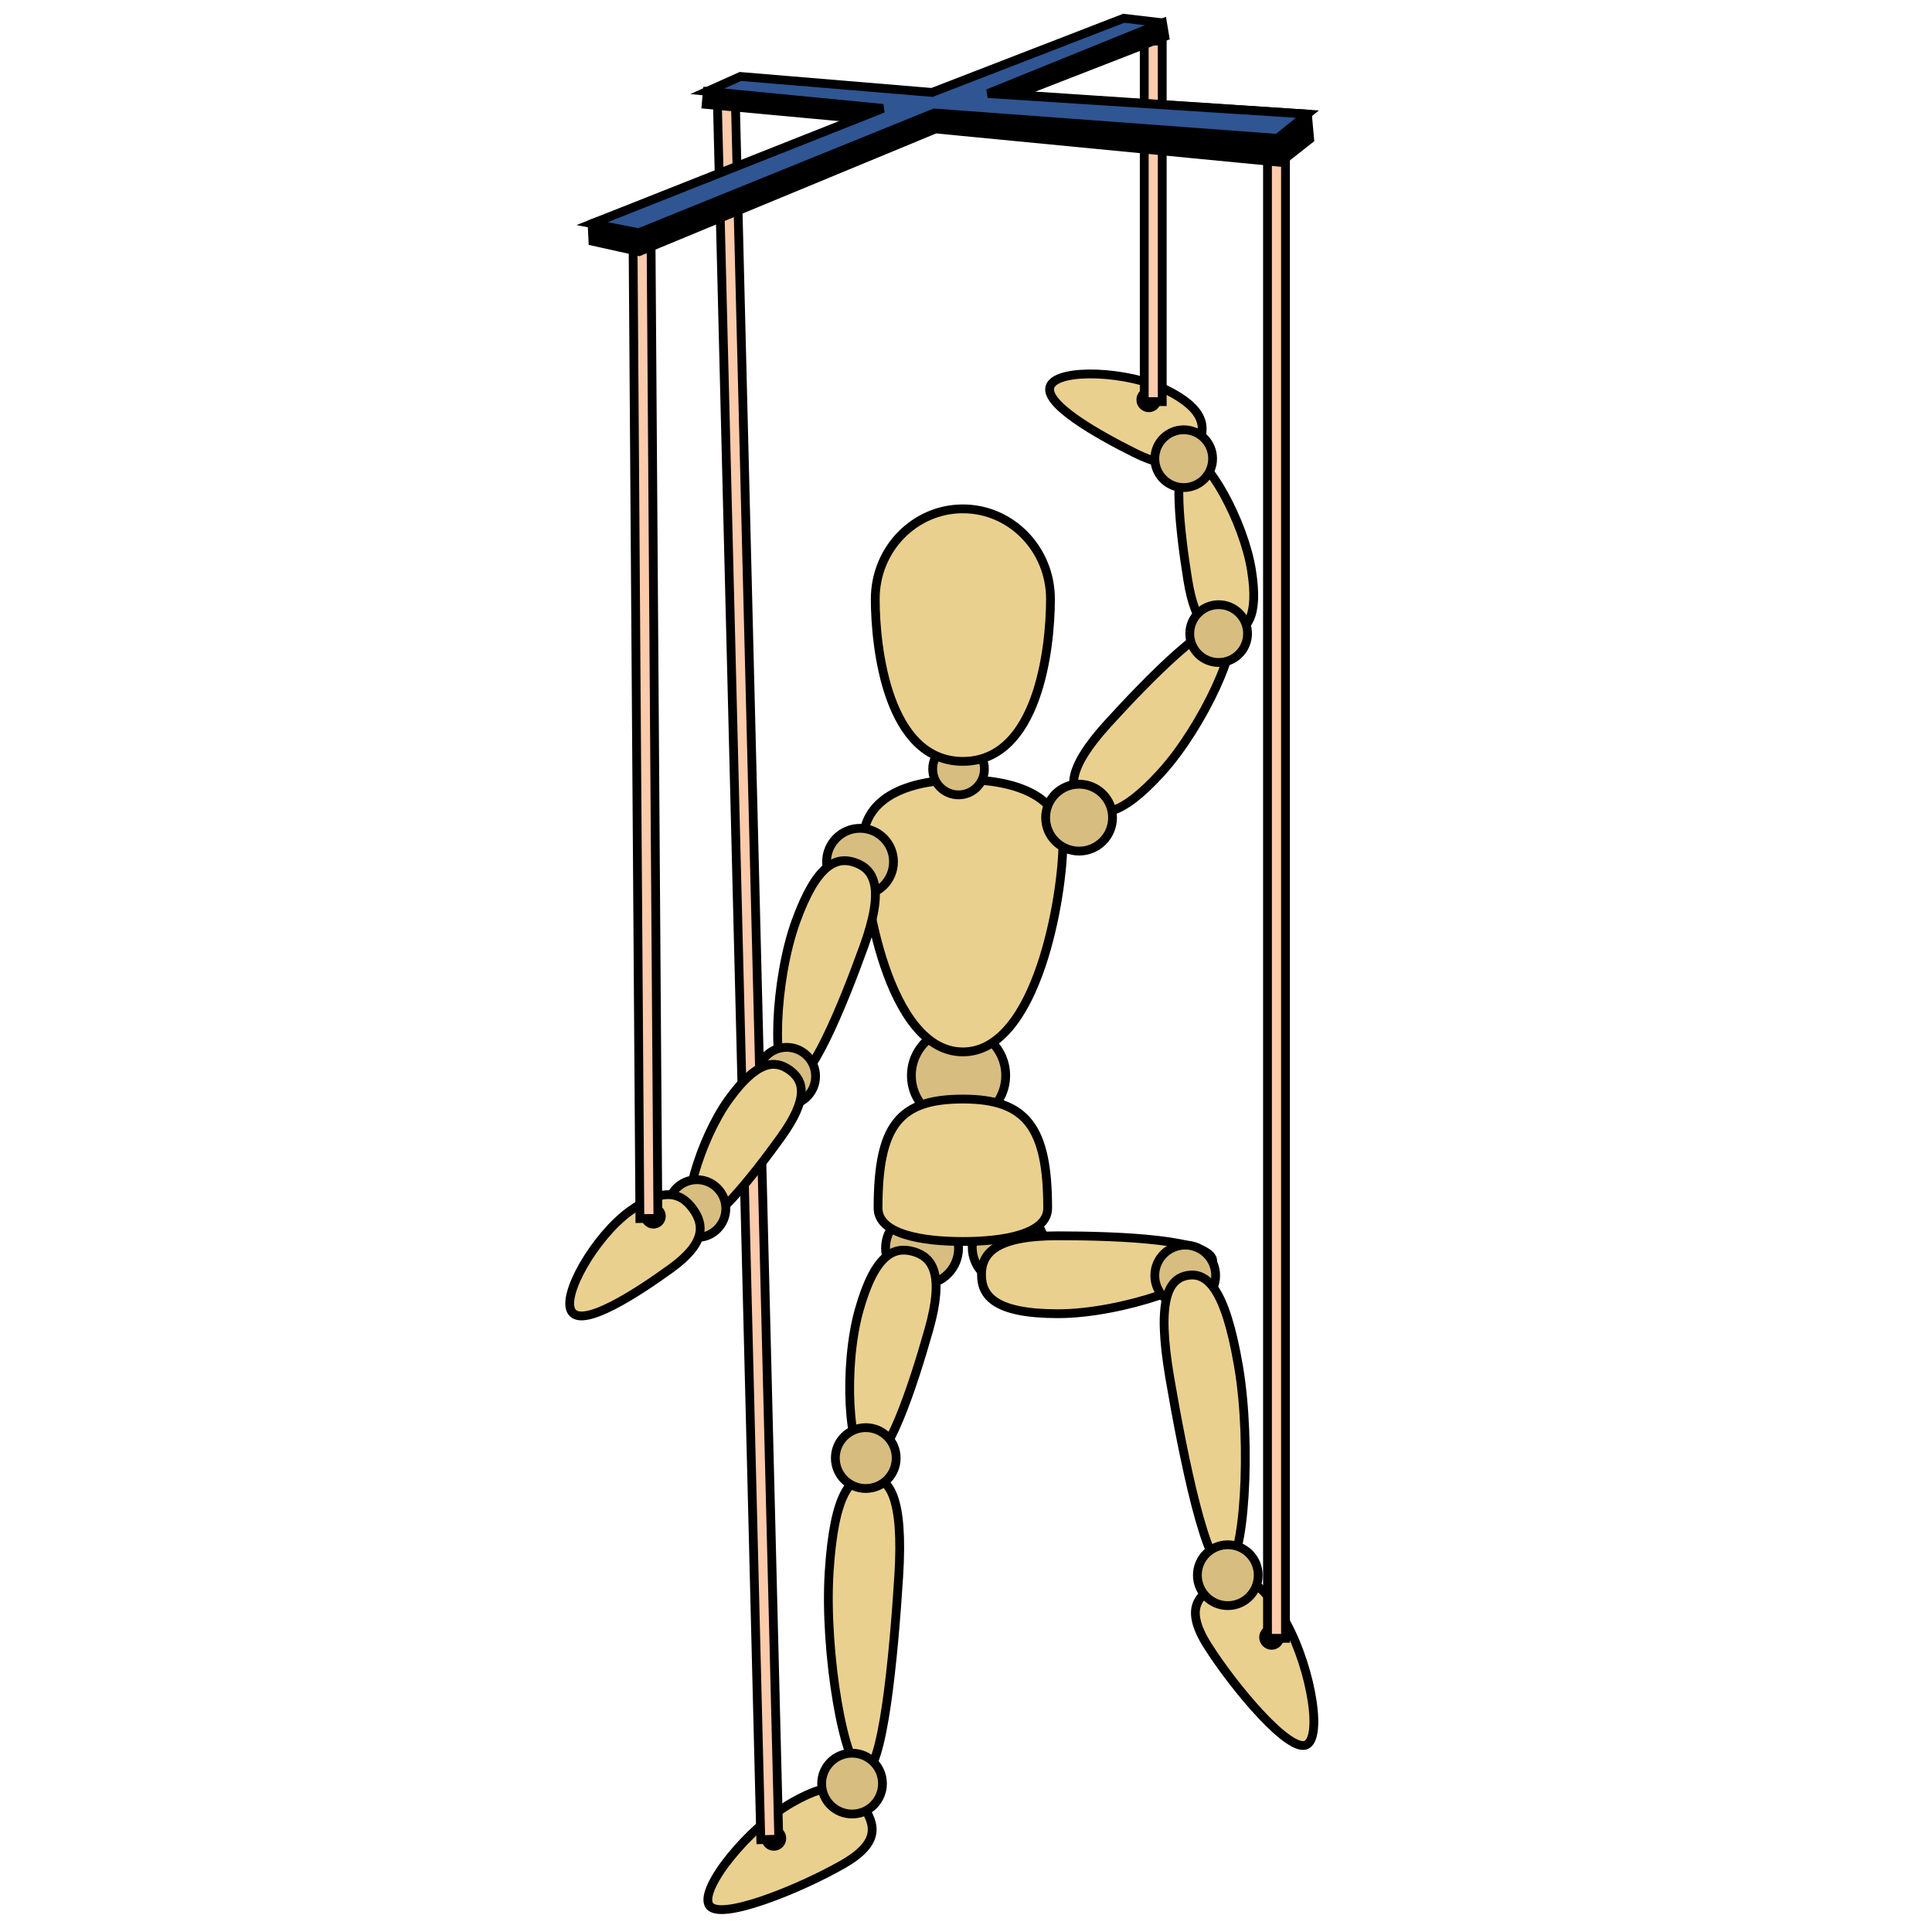 <!DOCTYPE svg PUBLIC "-//W3C//DTD SVG 1.1//EN" "http://www.w3.org/Graphics/SVG/1.1/DTD/svg11.dtd">

<!-- Uploaded to: SVG Repo, www.svgrepo.com, Transformed by: SVG Repo Mixer Tools -->
<svg version="1.1" id="Layer_1" xmlns="http://www.w3.org/2000/svg" xmlns:xlink="http://www.w3.org/1999/xlink" viewBox="150.73 30.73 205.62 435.62"  xml:space="preserve"
     width="800px" height="800px" fill="#000000" stroke="#000000" stroke-width="1.985">

<g id="SVGRepo_iconCarrier">
  <g> <circle style="fill:#D8BD80;" cx="263.179" cy="311.979" r="8.231"/>
    <circle style="fill:#D8BD80;" cx="251.859" cy="273.229" r="10.631"/>
    <circle style="fill:#D8BD80;" cx="243.629" cy="312.159" r="8.231"/> </g>
  <g> <path style="fill:#EAD08F;"
            d="M241.654,312.924c-4.34-1.225-8.659,0.611-12.205,13.173c-3.545,12.562-2.526,32.892,1.814,34.117 c4.341,1.226,10.358-17.119,13.905-29.681C248.713,317.973,245.994,314.15,241.654,312.924z"/>
    <path style="fill:#EAD08F;"
          d="M230.047,437.309c-2.185-3.812-6.138-5.65-15.81-0.102c-9.673,5.55-20.814,19.248-18.628,23.057 c2.186,3.811,20.541-3.652,30.213-9.202C235.495,445.514,232.231,441.12,230.047,437.309z"/> </g>
  <circle style="fill:#BC9F66;" cx="210.209" cy="445.229" r="1.801"/>
  <path style="fill:#EAD08F;"
        d="M231.92,363.662c-4.332-0.272-8.102,3.555-9.239,21.537c-1.136,17.979,3.429,44.947,7.76,45.221 c4.333,0.274,6.789-26.249,7.926-44.228C239.505,368.21,236.249,363.938,231.92,363.662z"/>
  <g> <circle style="fill:#D8BD80;" cx="230.939" cy="359.489" r="6.86"/>
    <circle style="fill:#D8BD80;" cx="227.849" cy="432.889" r="6.859"/> </g>
  <path style="fill:#EAD08F;"
        d="M274.284,309.373c-14.078,0-17.25,3.933-17.25,8.785c0,4.85,3.172,8.783,17.25,8.783 c14.079,0,34.884-6.997,34.884-11.848C309.167,310.242,288.362,309.373,274.284,309.373z"/>
  <circle style="fill:#D8BD80;" cx="302.969" cy="318.329" r="6.86"/>
  <g> <path style="fill:#EAD08F;"
            d="M312.658,171.941c-3.338-3.034-17.805,11.675-27.189,21.996c-9.385,10.321-8.793,15.105-5.458,18.14 c3.336,3.033,8.156,3.168,17.542-7.152C306.937,194.604,315.994,174.975,312.658,171.941z"/>
    <path style="fill:#EAD08F;"
          d="M298.776,118.669c-8.641-4.291-24.23-4.956-26.183-1.022c-1.954,3.935,10.465,10.979,19.106,15.271 c8.642,4.292,12.171,2.068,14.126-1.866C307.779,127.118,307.416,122.96,298.776,118.669z"/> </g>
  <circle style="fill:#BC9F66;" cx="294.759" cy="120.869" r="1.801"/>
  <g> <path style="fill:#EAD08F;"
            d="M317.892,159.184c-1.754-10.847-10.06-25.957-14.02-25.317c-3.961,0.64-2.078,16.788-0.325,27.635 c1.753,10.85,5.359,12.774,9.321,12.135C316.828,172.996,319.644,170.033,317.892,159.184z"/>
    <path style="fill:#EAD08F;"
          d="M252.832,206.516c-10.91,0-22.552,3.182-22.552,14.405c0,11.223,5.661,46.988,22.552,46.988 s22.552-35.766,22.552-46.988C275.384,209.698,263.742,206.516,252.832,206.516z"/> </g>
  <circle style="fill:#D8BD80;" cx="229.649" cy="225.039" r="7.545"/>
  <g> <path style="fill:#EAD08F;"
            d="M324.754,394.97c-5.957-9.426-10.311-9.649-14.023-7.302c-3.713,2.346-8.653,4.705-2.697,14.133 c5.955,9.428,18.69,24.607,22.404,22.261C334.152,421.717,330.708,404.398,324.754,394.97z"/>
    <path style="fill:#EAD08F;"
          d="M314.98,338.744c-3.034-17.761-7.188-21.167-11.467-20.438c-4.277,0.731-7.062,5.325-4.025,23.085 c3.035,17.758,8.283,43.871,12.563,43.141C316.329,383.801,318.013,356.5,314.98,338.744z"/>
    <path style="fill:#EAD08F;"
          d="M252.832,278.542c-14.323,0-19.122,5.83-19.122,24.58c0,5.871,9.872,7.535,19.122,7.535 c9.251,0,19.122-1.664,19.122-7.535C271.954,284.887,267.154,278.542,252.832,278.542z"/> </g>
  <circle style="fill:#BC9F66;" cx="322.449" cy="399.909" r="1.801"/>
  <rect x="293.729" y="39.996" style="fill:#FBCBAB;" width="4.058" height="81.29"/>
  <circle style="fill:#D8BD80;" cx="251.859" cy="204.119" r="5.831"/>
  <path style="fill:#EAD08F;"
        d="M252.832,145.464c-10.91,0-19.754,9.099-19.754,20.322c0,11.223,2.863,36.614,19.754,36.614 s19.754-25.391,19.754-36.614C272.586,154.563,263.742,145.464,252.832,145.464z"/>
  <g> <circle style="fill:#D8BD80;" cx="279.039" cy="215.089" r="7.545"/>
    <circle style="fill:#D8BD80;" cx="310.509" cy="173.589" r="6.516"/>
    <circle style="fill:#D8BD80;" cx="302.629" cy="134.149" r="6.516"/> </g>
  <g> <rect x="321.519" y="63.659" style="fill:#FBCBAB;" width="4.058" height="336.47"/>
    <rect x="204.476" y="50.736" transform="matrix(-1 0.025 -0.025 -1 417.075 491.052)" style="fill:#FBCBAB;" width="4.058" height="394.732"/> </g>
  <circle style="fill:#D8BD80;" cx="312.569" cy="385.899" r="6.86"/>
  <path style="fill:#EAD08F;"
        d="M228.629,225.26c-4.242-1.528-8.748,0.189-13.478,13.313c-4.728,13.123-5.597,34.723-1.354,36.251 c4.244,1.529,11.991-17.592,16.721-30.715C235.246,230.986,232.871,226.79,228.629,225.26z"/>
  <circle style="fill:#D8BD80;" cx="213.109" cy="273.399" r="6.517"/>
  <path style="fill:#EAD08F;"
        d="M213.762,272.001c-3.255-2.345-7.343-2.236-13.764,6.682c-6.42,8.919-11.214,25.481-7.957,27.825 c3.256,2.344,13.328-10.416,19.749-19.334C218.212,278.255,217.018,274.347,213.762,272.001z"/>
  <circle style="fill:#D8BD80;" cx="192.869" cy="303.239" r="6.516"/>
  <path style="fill:#EAD08F;"
        d="M191.965,303.313c-2.579-3.556-6.431-5.161-14.239,0.505c-7.807,5.668-15.623,19.171-13.042,22.727 s14.579-4.184,22.387-9.852C194.879,311.026,194.546,306.868,191.965,303.313z"/>
  <circle style="fill:#BC9F66;" cx="183.049" cy="304.949" r="1.801"/>
  <rect x="181.315" y="83.219" transform="matrix(-1 0.007 -0.007 -1 365.966 387.405)" style="fill:#FBCBAB;" width="4.058" height="222.175"/>
  <polygon style="fill:#000000;"
           points="330.518,56.459 264.665,52.086 298.364,38.967 297.849,35.88 256.177,51.829 195.211,51.315 194.954,54.273 232.511,57.746 169.23,81.154 169.423,85.142 179.841,87.456 246.659,59.804 324.409,67.328 331.033,62.119 "/>
  <polygon style="fill:#2f5593;"
           points="258.492,51.829 297.849,35.88 289.103,34.851 245.887,51.572 202.671,47.971 195.211,51.315 234.826,55.173 169.23,81.154 179.777,83.212 246.401,56.202 323.766,61.926 330.518,56.459 "/> </g>

</svg>